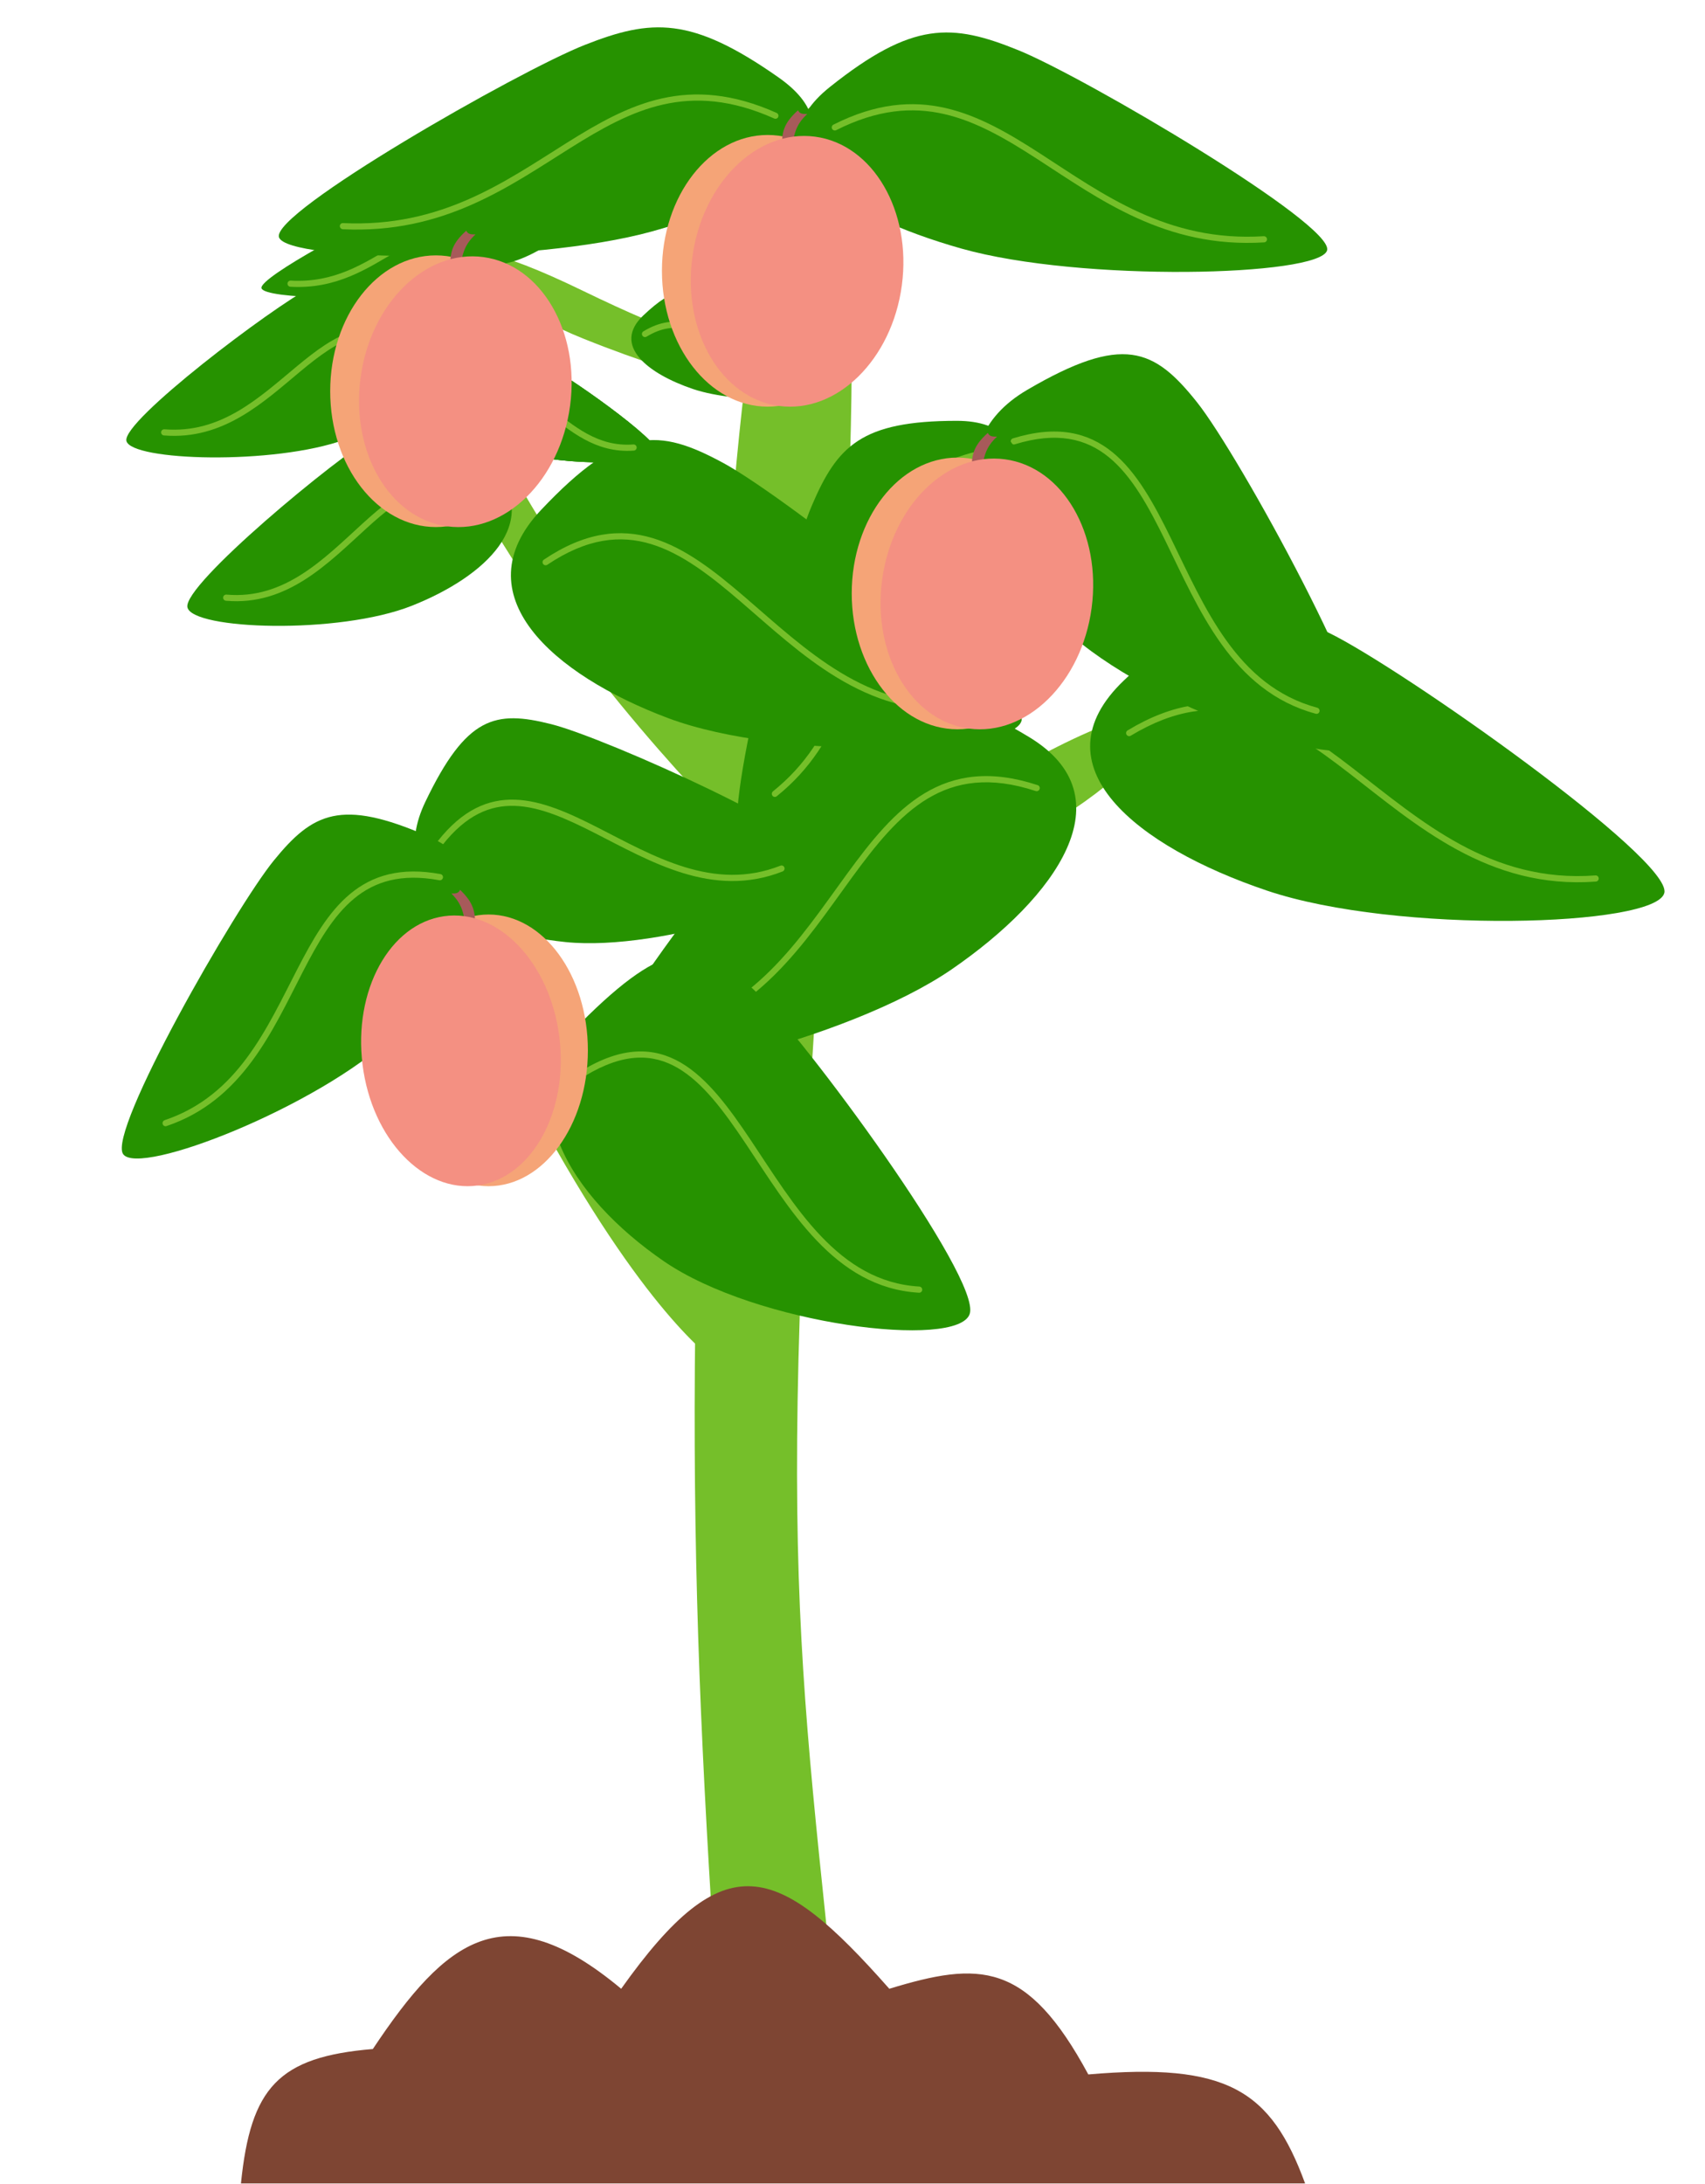 <svg width="1105" height="1415" viewBox="0 0 1105 1415" fill="none" xmlns="http://www.w3.org/2000/svg">
<g filter="url(#filter0_d)">
<path d="M546.137 1344.78H468.498C446.368 1026.3 441.957 875.863 468.498 413.121C495.039 -49.622 582.047 -73.672 541.312 467.132C500.576 1007.94 515.789 1043.89 546.137 1344.78Z" fill="#75BF2A"/>
</g>
<path d="M845.828 1414.5H156.159C162.459 1352.38 180.386 1332.49 241.634 1327.4C289.27 1255.87 327.338 1225.62 402.578 1288.37C469.626 1194.12 503.271 1205.63 576.355 1288.37C634.781 1270.56 665.575 1270.21 705.328 1343.87C795.156 1336.11 823.621 1353.89 845.828 1414.5Z" fill="#7E4533"/>
<path d="M491.098 605.815L506.322 548.954C506.322 548.954 497.187 590.02 652.26 501.57C807.332 413.121 752.741 501.57 652.26 548.954C551.778 596.338 491.098 605.815 491.098 605.815Z" fill="#75BF2A"/>
<path d="M501.103 256.303L489.452 219.258C489.452 219.258 496.442 246.012 377.773 188.387C259.105 130.762 300.88 188.387 377.773 219.258C454.667 250.129 501.103 256.303 501.103 256.303Z" fill="#75BF2A"/>
<path d="M493.708 555.495L482.057 425.205C482.057 425.205 457.74 521.249 339.071 318.577C220.402 115.904 269.355 274.536 346.248 383.111C423.141 491.685 493.708 555.495 493.708 555.495Z" fill="#75BF2A"/>
<path d="M501.103 366.865L510.572 329.82C510.572 329.82 504.89 356.574 601.341 298.949C697.792 241.324 663.838 298.949 601.341 329.82C538.844 360.691 501.103 366.865 501.103 366.865Z" fill="#75BF2A"/>
<path d="M466.738 884.025L456.679 744.158C456.679 744.158 462.714 845.173 360.252 627.602C257.789 410.031 293.859 627.602 360.252 744.158C426.644 860.714 466.738 884.025 466.738 884.025Z" fill="#75BF2A"/>
<path d="M861.146 409.908C908.025 432.665 1083.9 556.559 1078.64 578.453C1073.38 600.346 905.164 605.338 821.007 576.925C736.85 548.513 670.305 496.086 728.484 440.706C786.663 385.327 814.267 387.152 861.146 409.908Z" fill="#269200"/>
<path d="M730.778 473.178C729.833 473.749 729.529 474.979 730.1 475.924C730.671 476.87 731.9 477.173 732.846 476.602L730.778 473.178ZM1034.28 571.105C1035.38 571.023 1036.21 570.063 1036.12 568.961C1036.04 567.86 1035.08 567.034 1033.98 567.117L1034.28 571.105ZM732.846 476.602C761.814 459.111 786.252 456.891 808.789 463.045C831.477 469.242 852.423 483.967 874.284 500.835C917.787 534.403 964.625 576.337 1034.28 571.105L1033.98 567.117C966.161 572.21 920.624 531.54 876.728 497.669C854.89 480.818 833.381 465.615 809.843 459.187C786.153 452.717 760.594 455.175 730.778 473.178L732.846 476.602Z" fill="#75BF2A"/>
<path d="M542.532 479.286C506.422 511.772 379.906 670.092 389.645 689.577C399.385 709.062 549.11 674.477 616.828 627.929C684.547 581.381 731.125 516.228 666.861 477.426C602.598 438.623 578.642 446.801 542.532 479.286Z" fill="#269200"/>
<path d="M672.518 508.637C673.559 508.98 674.113 510.113 673.757 511.168C673.4 512.223 672.268 512.8 671.227 512.456L672.518 508.637ZM427.104 672.315C426.019 672.511 424.995 671.785 424.817 670.693C424.64 669.601 425.376 668.557 426.461 668.361L427.104 672.315ZM671.227 512.456C641.625 502.693 619.61 506.305 601.217 517.347C582.669 528.482 567.616 547.273 552.227 568.349C521.642 610.234 489.972 660.964 427.104 672.315L426.461 668.361C487.411 657.357 518.112 608.345 549.032 566C564.395 544.961 579.877 525.515 599.219 513.904C618.717 502.198 641.947 498.554 672.518 508.637L671.227 512.456Z" fill="#75BF2A"/>
<path d="M775.729 260.526C803.46 295.327 894.783 462.493 883.6 481.82C872.418 501.146 744.311 458.61 690.422 407.957C636.534 357.303 603.812 288.78 665.83 252.506C727.848 216.232 747.998 225.725 775.729 260.526Z" fill="#269200"/>
<path d="M656.441 283.997C655.397 284.318 654.823 285.442 655.158 286.507C655.494 287.573 656.612 288.176 657.655 287.855L656.441 283.997ZM852.745 462.379C853.809 462.667 854.885 462.028 855.149 460.953C855.413 459.878 854.764 458.773 853.7 458.486L852.745 462.379ZM657.655 287.855C685.086 279.412 703.94 284.176 718.633 296.181C733.53 308.352 744.377 328.13 755.259 350.335C766.066 372.388 776.869 396.751 791.66 417.333C806.501 437.985 825.475 455.016 852.745 462.379L853.7 458.486C827.591 451.436 809.331 435.145 794.852 414.997C780.323 394.779 769.721 370.865 758.807 348.593C747.967 326.472 736.776 305.878 721.088 293.059C705.196 280.075 684.919 275.232 656.441 283.997L657.655 287.855Z" fill="#75BF2A"/>
<path d="M526.084 327.687C509.521 366.509 466.431 534.33 480.381 544.044C494.331 553.757 596.613 464.324 632.498 401.79C668.384 339.256 681.943 272.564 620.033 272.615C558.124 272.666 542.646 288.864 526.084 327.687Z" fill="#269200"/>
<path d="M634.555 292.128C635.615 291.889 636.658 292.585 636.884 293.684C637.111 294.783 636.434 295.867 635.374 296.107L634.555 292.128ZM503.369 515.852C502.51 516.541 501.277 516.38 500.616 515.491C499.955 514.603 500.116 513.324 500.975 512.635L503.369 515.852ZM635.374 296.107C609.614 301.918 594.077 314.007 583.791 329.851C573.429 345.811 568.293 365.72 563.664 387.423C554.457 430.592 547.385 480.562 503.369 515.852L500.975 512.635C543.639 478.429 550.529 430.165 559.83 386.559C564.456 364.874 569.711 344.26 580.536 327.587C591.435 310.799 607.88 298.145 634.555 292.128L635.374 296.107Z" fill="#75BF2A"/>
<path d="M468.651 299.868C510.345 322.395 666.771 445.037 662.091 466.71C657.411 488.382 507.801 493.324 432.951 465.198C358.101 437.072 298.915 385.175 350.659 330.355C402.404 275.535 426.956 277.341 468.651 299.868Z" fill="#269200"/>
<path d="M352.504 362.534C351.587 363.15 351.344 364.393 351.96 365.31C352.576 366.227 353.818 366.47 354.735 365.854L352.504 362.534ZM622.671 459.456C623.772 459.364 624.589 458.397 624.497 457.296C624.405 456.196 623.438 455.378 622.338 455.47L622.671 459.456ZM354.735 365.854C380.44 348.58 402.057 346.42 421.971 352.473C442.075 358.584 460.665 373.119 480.12 389.827C518.754 423.006 560.526 464.651 622.671 459.456L622.338 455.47C562.212 460.496 521.825 420.371 482.726 386.793C463.314 370.122 444.144 355.032 423.134 348.646C401.933 342.201 379.082 344.673 352.504 362.534L354.735 365.854Z" fill="#75BF2A"/>
<path d="M201.6 186.026C175.806 199.473 79.032 272.683 81.927 285.62C84.823 298.558 177.38 301.507 223.686 284.718C269.992 267.929 306.608 236.949 274.596 204.225C242.584 171.501 227.395 172.579 201.6 186.026Z" fill="#269200"/>
<path d="M273.852 222.747C274.779 223.348 275.043 224.586 274.442 225.513C273.841 226.44 272.603 226.704 271.676 226.103L273.852 222.747ZM106.257 282.094C105.156 282.005 104.335 281.041 104.424 279.94C104.513 278.839 105.477 278.018 106.578 278.107L106.257 282.094ZM271.676 226.103C255.936 215.897 242.779 214.657 230.681 218.205C218.407 221.805 207.015 230.383 194.974 240.36C171.15 260.103 145.057 285.224 106.257 282.094L106.578 278.107C143.422 281.079 168.157 257.388 192.422 237.28C204.426 227.333 216.394 218.226 229.556 214.366C242.894 210.454 257.247 211.979 273.852 222.747L271.676 226.103Z" fill="#75BF2A"/>
<path d="M350.145 234.259C366.535 242.216 428.028 285.534 426.188 293.189C424.349 300.843 365.535 302.589 336.111 292.655C306.686 282.721 283.42 264.39 303.761 245.027C324.103 225.665 333.754 226.303 350.145 234.259Z" fill="#269200"/>
<path d="M303.891 255.268C302.945 255.839 302.642 257.068 303.213 258.014C303.784 258.959 305.013 259.263 305.959 258.692L303.891 255.268ZM410.776 291.917C411.877 291.835 412.703 290.875 412.621 289.773C412.538 288.672 411.578 287.846 410.476 287.929L410.776 291.917ZM305.959 258.692C315.811 252.743 323.991 252.044 331.496 254.093C339.152 256.184 346.292 261.177 353.944 267.081C369.026 278.719 385.825 293.791 410.776 291.917L410.476 287.929C387.361 289.665 371.863 275.856 356.387 263.914C348.76 258.029 341.056 252.558 332.55 250.235C323.892 247.87 314.591 248.807 303.891 255.268L305.959 258.692Z" fill="#75BF2A"/>
<path d="M350.145 234.259C366.535 242.216 428.028 285.534 426.188 293.189C424.349 300.843 365.535 302.589 336.111 292.655C306.686 282.721 283.42 264.39 303.761 245.027C324.103 225.665 333.754 226.303 350.145 234.259Z" fill="#269200"/>
<path d="M303.891 255.268C302.945 255.839 302.642 257.068 303.213 258.014C303.784 258.959 305.013 259.263 305.959 258.692L303.891 255.268ZM410.776 291.917C411.877 291.835 412.703 290.875 412.621 289.773C412.538 288.672 411.578 287.846 410.476 287.929L410.776 291.917ZM305.959 258.692C315.811 252.743 323.991 252.044 331.496 254.093C339.152 256.184 346.292 261.177 353.944 267.081C369.026 278.719 385.825 293.791 410.776 291.917L410.476 287.929C387.361 289.665 371.863 275.856 356.387 263.914C348.76 258.029 341.056 252.558 332.55 250.235C323.892 247.87 314.591 248.807 303.891 255.268L305.959 258.692Z" fill="#75BF2A"/>
<path d="M350.145 234.259C366.535 242.216 428.028 285.534 426.188 293.189C424.349 300.843 365.535 302.589 336.111 292.655C306.686 282.721 283.42 264.39 303.761 245.027C324.103 225.665 333.754 226.303 350.145 234.259Z" fill="#269200"/>
<path d="M303.891 255.268C302.945 255.839 302.642 257.068 303.213 258.014C303.784 258.959 305.013 259.263 305.959 258.692L303.891 255.268ZM410.776 291.917C411.877 291.835 412.703 290.875 412.621 289.773C412.538 288.672 411.578 287.846 410.476 287.929L410.776 291.917ZM305.959 258.692C315.811 252.743 323.991 252.044 331.496 254.093C339.152 256.184 346.292 261.177 353.944 267.081C369.026 278.719 385.825 293.791 410.776 291.917L410.476 287.929C387.361 289.665 371.863 275.856 356.387 263.914C348.76 258.029 341.056 252.558 332.55 250.235C323.892 247.87 314.591 248.807 303.891 255.268L305.959 258.692Z" fill="#75BF2A"/>
<path d="M488.611 641.231C520.992 671.792 636.127 828.151 628.461 851.19C620.795 874.229 490.314 858.379 430.132 816.984C369.95 775.589 327.302 710.42 381.277 657.813C435.253 605.206 456.229 610.67 488.611 641.231Z" fill="#269200"/>
<path d="M377.161 693.526C376.221 694.095 375.928 695.326 376.505 696.275C377.083 697.224 378.312 697.532 379.252 696.962L377.161 693.526ZM595.601 837.453C596.703 837.516 597.637 836.672 597.688 835.567C597.74 834.463 596.888 833.516 595.787 833.452L595.601 837.453ZM379.252 696.962C391.847 689.33 402.844 685.753 412.645 685.214C422.42 684.676 431.142 687.152 439.23 691.855C455.538 701.338 469.196 719.812 483.294 740.88C497.286 761.791 511.646 785.149 529.245 803.592C546.901 822.095 568.007 835.866 595.601 837.453L595.787 833.452C569.548 831.944 549.342 818.89 532.114 800.837C514.829 782.722 500.732 759.79 486.601 738.671C472.576 717.712 458.445 698.419 441.204 688.393C432.517 683.342 423.024 680.627 412.383 681.213C401.768 681.797 390.147 685.658 377.161 693.526L379.252 696.962Z" fill="#75BF2A"/>
<path d="M357.071 469.085C393.138 478.163 536.811 542.992 538.067 561.503C539.324 580.015 428.708 616.659 366.66 610.299C304.611 603.94 249.046 574.978 275.662 519.443C302.277 463.908 321.004 460.007 357.071 469.085Z" fill="#269200"/>
<path d="M283.74 544.869C283.051 545.745 283.185 547.008 284.041 547.69C284.896 548.373 286.149 548.216 286.839 547.341L283.74 544.869ZM507.178 564.554C508.208 564.15 508.733 562.984 508.349 561.95C507.966 560.916 506.82 560.406 505.79 560.81L507.178 564.554ZM286.839 547.341C302.165 527.888 317.675 521.532 333.668 522.064C349.894 522.603 366.875 530.225 385.077 539.469C403.139 548.642 422.339 559.377 442.563 565.571C462.866 571.789 484.382 573.498 507.178 564.554L505.79 560.81C484.063 569.334 463.502 567.764 443.774 561.722C423.967 555.656 405.183 545.151 386.911 535.871C368.778 526.662 351.073 518.618 333.864 518.046C316.421 517.466 299.746 524.555 283.74 544.869L286.839 547.341Z" fill="#75BF2A"/>
<path d="M177.488 557.419C152.36 588.236 69.638 732.755 79.789 747.638C89.94 762.522 206.087 716.95 254.927 670.959C303.766 624.968 333.401 566.124 277.142 541.631C220.883 517.138 202.616 526.601 177.488 557.419Z" fill="#269200"/>
<path d="M285.513 566.268C286.586 566.467 287.282 567.517 287.067 568.614C286.852 569.711 285.808 570.439 284.735 570.24L285.513 566.268ZM107.915 729.495C106.87 729.847 105.759 729.274 105.433 728.216C105.107 727.158 105.69 726.016 106.735 725.664L107.915 729.495ZM284.735 570.24C259.885 565.636 242.756 571.108 229.404 582.198C215.905 593.41 206.09 610.496 196.241 629.574C176.704 667.42 157.252 712.9 107.915 729.495L106.735 725.664C154.192 709.702 172.931 666.123 192.741 627.747C202.565 608.715 212.712 590.9 226.934 579.088C241.303 567.153 259.654 561.477 285.513 566.268L284.735 570.24Z" fill="#75BF2A"/>
<path d="M244.334 281.324C217.851 296.457 118.492 378.844 121.464 393.403C124.437 407.962 219.467 411.281 267.01 392.388C314.554 373.494 352.148 338.631 319.28 301.804C286.413 264.978 270.818 266.191 244.334 281.324Z" fill="#269200"/>
<path d="M318.559 322.906C319.459 323.546 319.67 324.795 319.031 325.695C318.391 326.595 317.142 326.806 316.242 326.166L318.559 322.906ZM146.433 389.184C145.333 389.086 144.52 388.115 144.617 387.015C144.714 385.915 145.685 385.102 146.786 385.199L146.433 389.184ZM316.242 326.166C300.077 314.678 286.603 313.302 274.228 317.281C261.636 321.328 249.937 330.981 237.567 342.217C225.31 353.349 212.444 365.988 197.797 375.345C183.078 384.748 166.41 390.95 146.433 389.184L146.786 385.199C165.641 386.866 181.435 381.051 195.643 371.974C209.922 362.852 222.446 350.547 234.877 339.256C247.194 328.069 259.48 317.82 273.003 313.473C286.743 309.056 301.514 310.792 318.559 322.906L316.242 326.166Z" fill="#75BF2A"/>
<path d="M660.013 32.538C703.135 50.046 864.917 145.365 860.077 162.209C855.236 179.054 700.503 182.894 623.09 161.034C545.678 139.175 484.465 98.84 537.982 56.233C591.498 13.626 616.891 15.03 660.013 32.538Z" fill="#269200"/>
<path d="M540.142 80.748C539.156 81.246 538.76 82.449 539.258 83.435C539.756 84.421 540.959 84.817 541.945 84.319L540.142 80.748ZM819.26 157.019C820.362 156.95 821.2 156 821.13 154.898C821.061 153.795 820.111 152.958 819.009 153.027L819.26 157.019ZM541.945 84.319C568.589 70.863 591.11 69.139 611.891 73.886C632.775 78.656 652.04 89.986 672.138 102.957C712.189 128.805 755.252 161.04 819.26 157.019L819.009 153.027C756.56 156.95 714.651 125.633 674.307 99.596C654.207 86.624 634.42 74.929 612.782 69.986C591.041 65.02 567.571 66.896 540.142 80.748L541.945 84.319Z" fill="#75BF2A"/>
<path d="M463.242 193.645C479.632 201.602 541.125 244.92 539.285 252.574C537.445 260.229 478.632 261.975 449.208 252.04C419.783 242.106 396.517 223.776 416.858 204.413C437.199 185.05 446.851 185.689 463.242 193.645Z" fill="#269200"/>
<path d="M416.988 214.654C416.042 215.225 415.738 216.454 416.309 217.399C416.88 218.345 418.11 218.649 419.055 218.078L416.988 214.654ZM523.873 251.303C524.974 251.22 525.8 250.26 525.717 249.159C525.635 248.057 524.675 247.232 523.573 247.314L523.873 251.303ZM419.055 218.078C428.908 212.129 437.088 211.429 444.593 213.479C452.249 215.57 459.389 220.563 467.04 226.467C482.122 238.104 498.922 253.177 523.873 251.303L523.573 247.314C500.458 249.05 484.96 235.241 469.484 223.3C461.857 217.415 454.153 211.944 445.647 209.62C436.989 207.256 427.688 208.193 416.988 214.654L419.055 218.078Z" fill="#75BF2A"/>
<path d="M261.529 132.936C241.691 140.203 167.264 179.767 169.49 186.758C171.717 193.749 242.901 195.343 278.515 186.27C314.128 177.197 342.289 160.455 317.669 142.771C293.049 125.086 281.367 125.669 261.529 132.936Z" fill="#269200"/>
<path d="M317.089 151.867C318.094 152.325 318.538 153.511 318.08 154.517C317.622 155.522 316.436 155.965 315.431 155.507L317.089 151.867ZM188.212 185.772C187.109 185.709 186.266 184.765 186.328 183.662C186.391 182.559 187.336 181.716 188.438 181.778L188.212 185.772ZM315.431 155.507C303.363 150.009 293.215 149.321 283.865 151.248C274.433 153.191 265.697 157.815 256.458 163.195C238.088 173.891 218.008 187.461 188.212 185.772L188.438 181.778C216.819 183.387 235.83 170.578 254.445 159.739C263.698 154.351 272.928 149.418 283.058 147.33C293.271 145.225 304.28 146.031 317.089 151.867L315.431 155.507Z" fill="#75BF2A"/>
<path d="M324.239 107.914C340.474 99.621 411.513 76.932 416.119 83.209C420.726 89.486 385.257 138.188 359.383 155.795C333.509 173.402 305.171 180.773 303.329 152.197C301.488 123.62 308.004 116.206 324.239 107.914Z" fill="#269200"/>
<path d="M311.104 158.413C310.944 159.524 311.684 160.565 312.757 160.739C313.83 160.914 314.83 160.156 314.99 159.045L311.104 158.413ZM405.552 94.926C406.165 94.004 405.936 92.736 405.04 92.094C404.145 91.452 402.922 91.68 402.309 92.602L405.552 94.926ZM314.99 159.045C316.68 147.33 321.284 140.236 327.551 135.418C333.929 130.514 342.165 127.854 351.386 125.354C369.593 120.417 391.389 116.248 405.552 94.926L402.309 92.602C389.127 112.448 369.002 116.363 350.363 121.417C341.161 123.912 332.243 126.724 325.193 132.144C318.032 137.649 312.934 145.73 311.104 158.413L314.99 159.045Z" fill="#75BF2A"/>
<path d="M378.984 29.106C335.805 46.121 175.138 137.929 180.827 153.773C186.516 169.616 344.439 171.482 422.383 149.97C500.326 128.457 560.925 89.69 504.456 50.083C447.987 10.476 422.163 12.09 378.984 29.106Z" fill="#269200"/>
<path d="M503.275 73.123C504.298 73.58 504.786 74.764 504.365 75.769C503.944 76.773 502.774 77.217 501.752 76.761L503.275 73.123ZM222.225 148.519C221.119 148.468 220.233 147.532 220.244 146.43C220.256 145.328 221.162 144.476 222.268 144.528L222.225 148.519ZM501.752 76.761C473.961 64.352 450.881 62.973 429.862 67.7C408.757 72.446 389.609 83.37 369.704 95.838C330.01 120.703 287.592 151.584 222.225 148.519L222.268 144.528C286.18 147.524 327.544 117.454 367.488 92.432C387.403 79.957 407.038 68.705 428.848 63.8C450.746 58.876 474.715 60.371 503.275 73.123L501.752 76.761Z" fill="#75BF2A"/>
<ellipse cx="497.5" cy="175.441" rx="68.5" ry="88" fill="#F5A477"/>
<path d="M517.192 71.44C518.213 73.531 519.674 73.94 523.192 73.844C516.207 80.351 514.21 86.15 513 99.284L507 96.88C506.31 85.572 507.93 79.828 517.192 71.44Z" fill="#A75A5A"/>
<ellipse cx="516.583" cy="175.761" rx="68.5" ry="88" transform="rotate(7.634 516.583 175.761)" fill="#F49082"/>
<ellipse cx="282.499" cy="253.441" rx="68.5" ry="88" fill="#F5A477"/>
<path d="M302.191 149.44C303.212 151.531 304.674 151.94 308.191 151.844C301.206 158.351 299.209 164.15 297.999 177.283L291.999 174.88C291.309 163.572 292.929 157.828 302.191 149.44Z" fill="#A75A5A"/>
<ellipse cx="301.582" cy="253.761" rx="68.5" ry="88" transform="rotate(7.634 301.582 253.761)" fill="#F49082"/>
<ellipse rx="64.334" ry="88" transform="matrix(-1 0 0 1 316.666 680.441)" fill="#F5A477"/>
<path d="M298.172 576.44C297.213 578.531 295.84 578.94 292.537 578.844C299.097 585.351 300.972 591.15 302.109 604.283L307.744 601.88C308.392 590.572 306.871 584.828 298.172 576.44Z" fill="#A75A5A"/>
<ellipse rx="64.41" ry="87.908" transform="matrix(-0.99 0.141 0.125 0.992 298.744 680.761)" fill="#F49082"/>
<ellipse cx="620.5" cy="384.441" rx="68.5" ry="88" fill="#F5A477"/>
<path d="M640.192 280.44C641.213 282.531 642.674 282.94 646.192 282.844C639.207 289.351 637.21 295.15 636 308.283L630 305.88C629.31 294.572 630.93 288.828 640.192 280.44Z" fill="#A75A5A"/>
<ellipse cx="639.583" cy="384.761" rx="68.5" ry="88" transform="rotate(7.634 639.583 384.761)" fill="#F49082"/>
<defs>
<filter id="filter0_d" x="446.209" y="63.712" width="109.787" height="1289.06" filterUnits="userSpaceOnUse" color-interpolation-filters="sRGB">
<feFlood flood-opacity="0" result="BackgroundImageFix"/>
<feColorMatrix in="SourceAlpha" type="matrix" values="0 0 0 0 0 0 0 0 0 0 0 0 0 0 0 0 0 0 127 0"/>
<feOffset dy="4"/>
<feGaussianBlur stdDeviation="2"/>
<feColorMatrix type="matrix" values="0 0 0 0 0 0 0 0 0 0 0 0 0 0 0 0 0 0 0.25 0"/>
<feBlend mode="normal" in2="BackgroundImageFix" result="effect1_dropShadow"/>
<feBlend mode="normal" in="SourceGraphic" in2="effect1_dropShadow" result="shape"/>
</filter>
</defs>
</svg>
